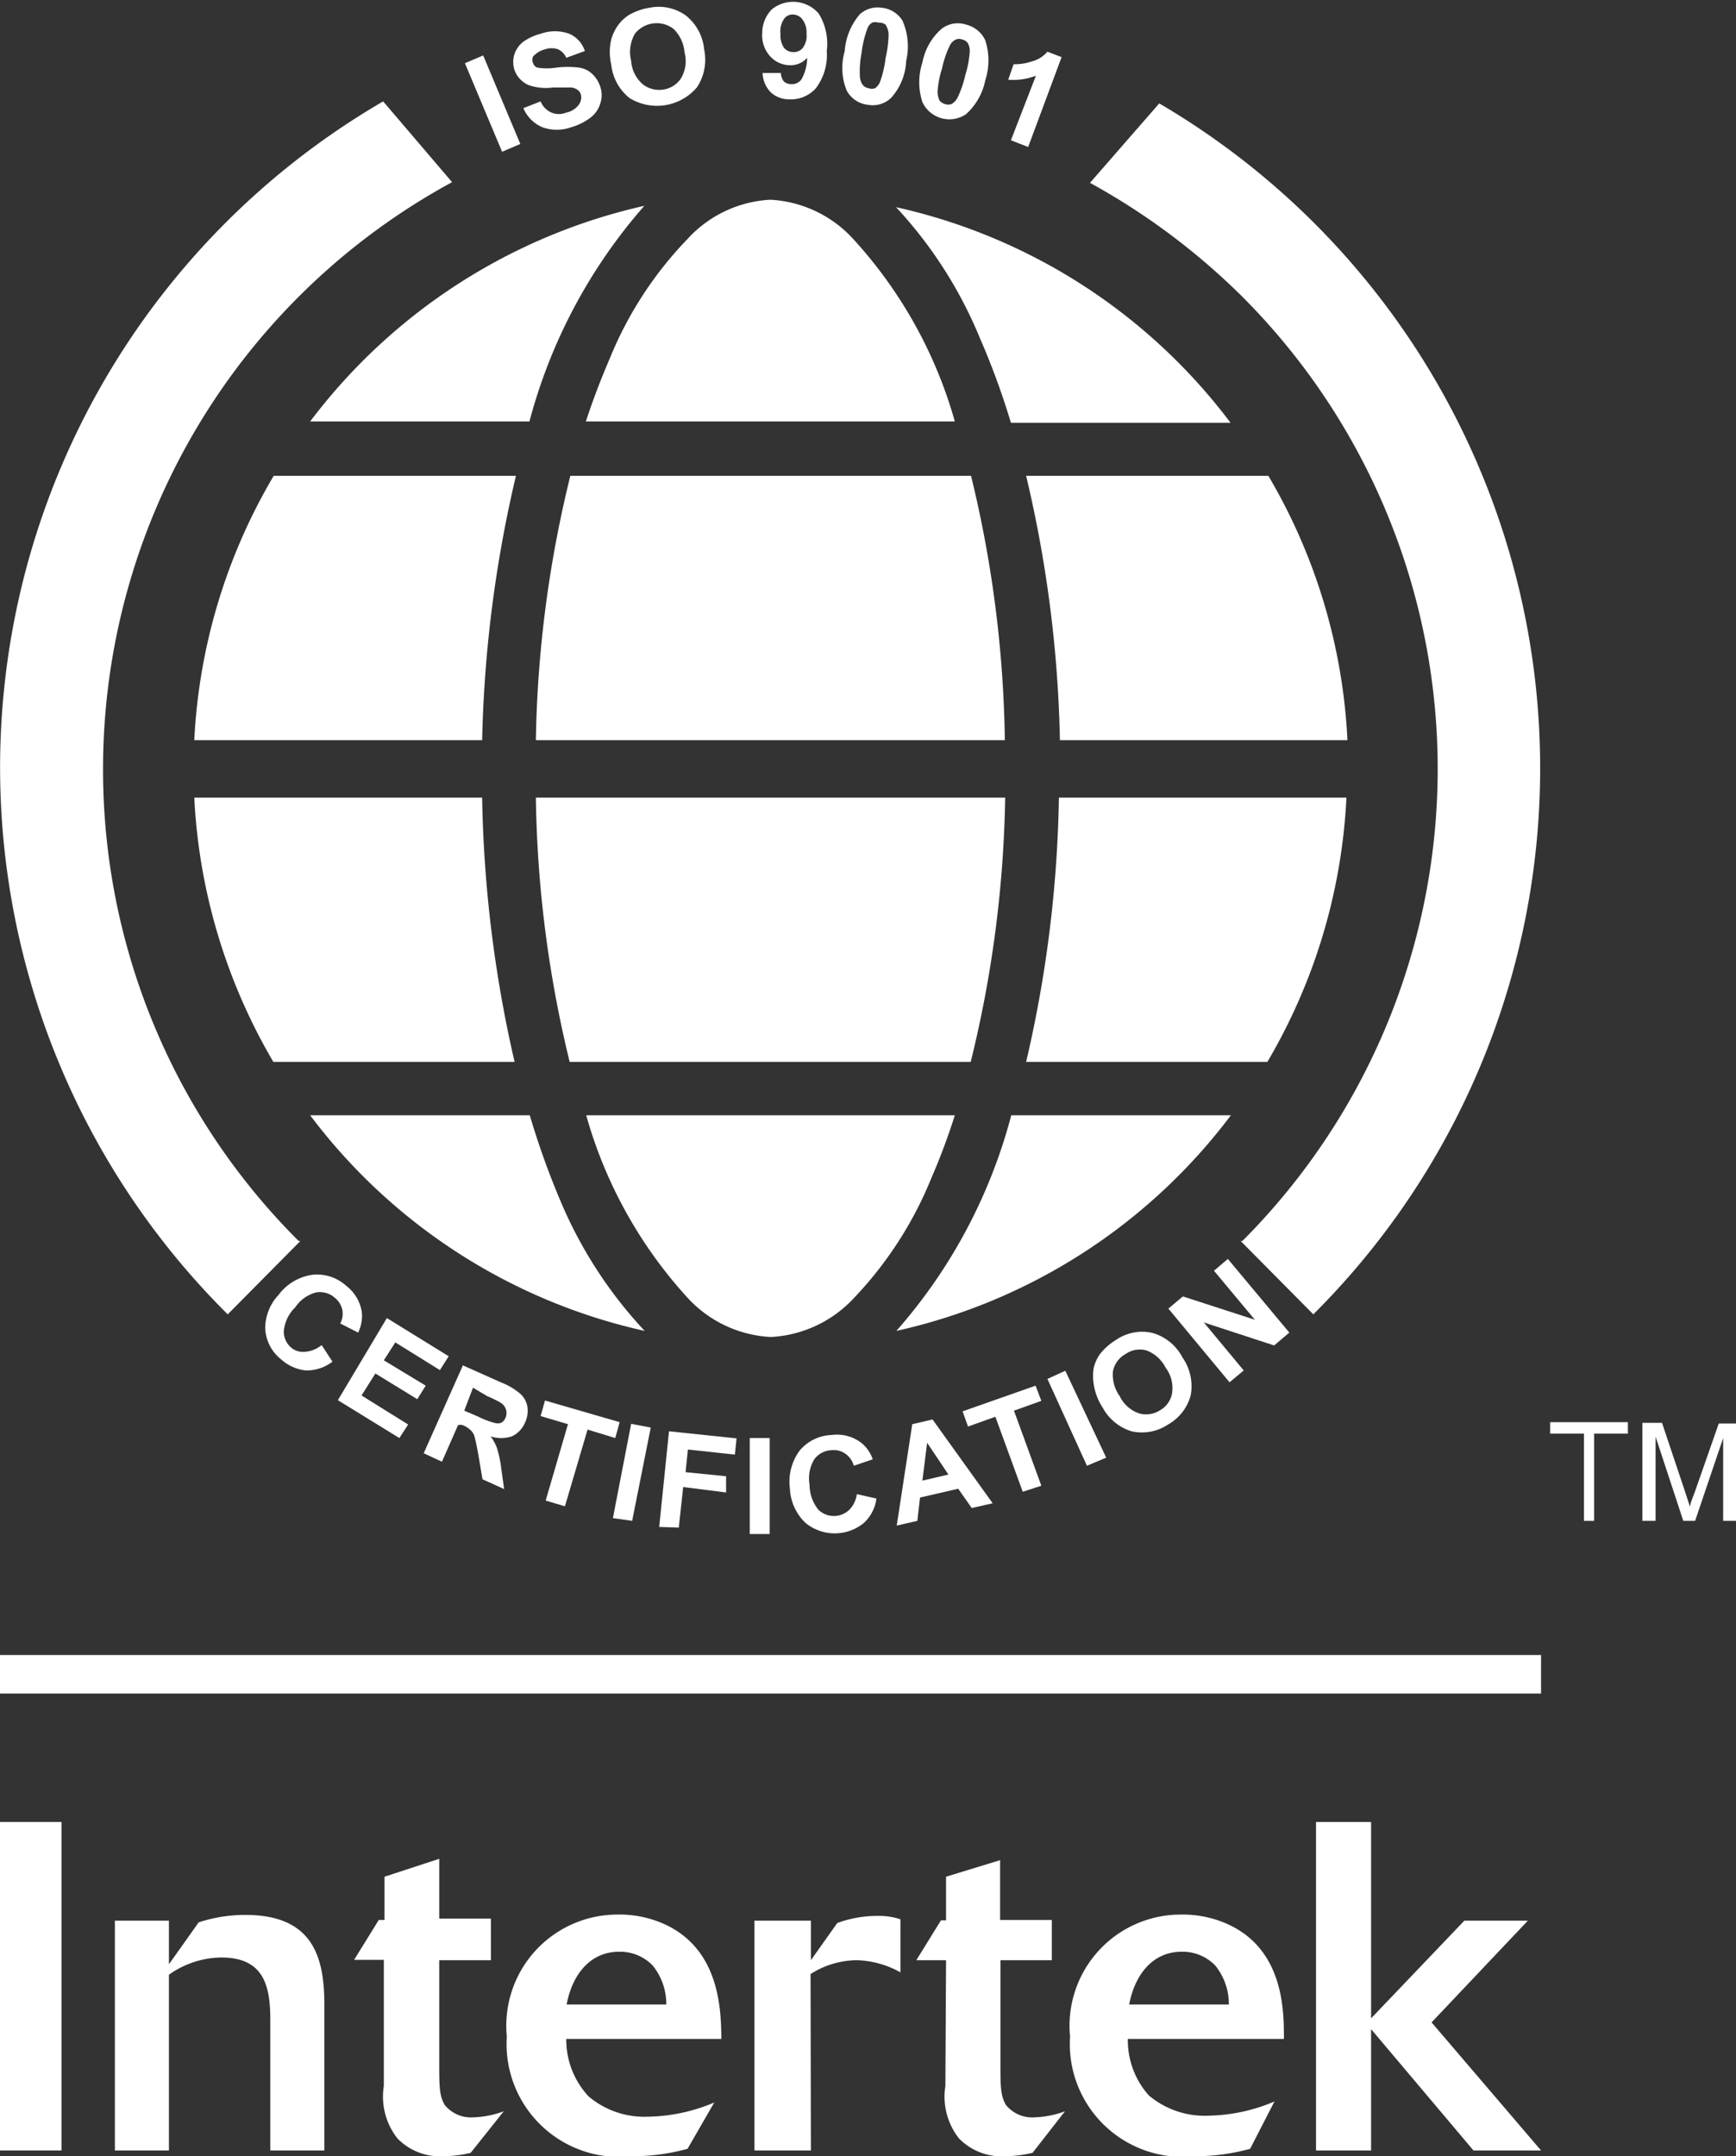 <svg xmlns="http://www.w3.org/2000/svg" viewBox="0 0 51.38 63.8"><rect x="0" y="0" width="51.38" height="63.8" fill="#333333" stroke="none"/><defs><style>.cls-1{fill:#fff;}</style></defs><title>ISO-22000</title><g id="Слой_2" data-name="Слой 2"><g id="Layer_1" data-name="Layer 1"><path class="cls-1" d="M3.05,22.75A19.76,19.76,0,0,1,13.38,5.39L11.34,3a22.8,22.8,0,0,0-4.6,35.89l2.15-2.17-.05,0A19.68,19.68,0,0,1,3.05,22.75Z"/><path class="cls-1" d="M34.31,3.06,32.26,5.41a20.19,20.19,0,0,1,4.51,3.37,19.77,19.77,0,0,1,0,27.94l-.05,0,2.15,2.17A22.8,22.8,0,0,0,34.31,3.06Z"/><path class="cls-1" d="M29.75,23.6H15.86a34.86,34.86,0,0,0,1,7.82H28.73A34.86,34.86,0,0,0,29.75,23.6Z"/><path class="cls-1" d="M28.26,33H17.35a13.35,13.35,0,0,0,3,5.4,3.59,3.59,0,0,0,2.46,1.16,3.6,3.6,0,0,0,2.47-1.16,11.27,11.27,0,0,0,2.28-3.53A19.23,19.23,0,0,0,28.26,33Z"/><path class="cls-1" d="M30.37,14.08a36.75,36.75,0,0,1,1,7.82h8.51a17,17,0,0,0-2.34-7.82Z"/><path class="cls-1" d="M30.37,31.42h7.14a17,17,0,0,0,2.34-7.82H31.34A36.75,36.75,0,0,1,30.37,31.42Z"/><path class="cls-1" d="M29,10a22.27,22.27,0,0,1,.92,2.51h6.5a17,17,0,0,0-9.9-6.38A12.84,12.84,0,0,1,29,10Z"/><path class="cls-1" d="M17.34,12.47H28.26a13.35,13.35,0,0,0-3-5.39A3.57,3.57,0,0,0,22.8,5.91a3.57,3.57,0,0,0-2.46,1.17,11.1,11.1,0,0,0-2.29,3.52C17.8,11.18,17.56,11.8,17.34,12.47Z"/><path class="cls-1" d="M15.86,21.9H29.74a34.89,34.89,0,0,0-1-7.82H16.88A34.86,34.86,0,0,0,15.86,21.9Z"/><path class="cls-1" d="M16.59,35.54A23.59,23.59,0,0,1,15.68,33H9.18a17,17,0,0,0,9.9,6.38A13,13,0,0,1,16.59,35.54Z"/><path class="cls-1" d="M29.93,33a15.69,15.69,0,0,1-3.4,6.38A17,17,0,0,0,36.43,33Z"/><path class="cls-1" d="M8.1,14.08A17,17,0,0,0,5.75,21.9h8.52a37.43,37.43,0,0,1,1-7.82Z"/><path class="cls-1" d="M14.27,23.6H5.75a17.1,17.1,0,0,0,2.34,7.82h7.14A37.43,37.43,0,0,1,14.27,23.6Z"/><path class="cls-1" d="M15.67,12.47a15.81,15.81,0,0,1,3.4-6.38,17.08,17.08,0,0,0-9.89,6.38Z"/><path class="cls-1" d="M9.52,39.8l.32.49a1.26,1.26,0,0,1-.78.26,1.28,1.28,0,0,1-.73-.32,1.24,1.24,0,0,1-.48-.91,1.44,1.44,0,0,1,.39-1,1.52,1.52,0,0,1,1-.6,1.28,1.28,0,0,1,1,.32,1.21,1.21,0,0,1,.47.79,1.13,1.13,0,0,1-.11.6l-.53-.27a.6.6,0,0,0,.06-.41.63.63,0,0,0-.22-.35.67.67,0,0,0-.55-.16,1.07,1.07,0,0,0-.62.44,1.12,1.12,0,0,0-.34.71.62.62,0,0,0,.25.51A.55.55,0,0,0,9,40,.89.89,0,0,0,9.52,39.8Z"/><path class="cls-1" d="M10,41.43,11.45,39l1.83,1.13-.26.41-1.32-.82-.34.53L12.6,41l-.25.4-1.24-.76-.41.65,1.38.86-.26.4Z"/><path class="cls-1" d="M12.54,43l1.16-2.6,1.12.5a2,2,0,0,1,.59.35.67.67,0,0,1,.2.38.81.81,0,0,1-.07.46.78.78,0,0,1-.39.41,1,1,0,0,1-.63,0,1.35,1.35,0,0,1,.19.35,3.36,3.36,0,0,1,.12.56l.09.65-.64-.29L14.15,43c-.05-.27-.09-.44-.11-.51a.41.41,0,0,0-.12-.18.68.68,0,0,0-.25-.15l-.11,0-.48,1.09Zm1.2-1.26.4.17a2.47,2.47,0,0,0,.49.19.33.33,0,0,0,.2,0,.3.3,0,0,0,.14-.17.35.35,0,0,0,0-.24.37.37,0,0,0-.16-.19,3.51,3.51,0,0,0-.39-.19L14,41.06Z"/><path class="cls-1" d="M16.15,44.4l.66-2.26L16,41.9l.13-.46,2.21.64-.13.47-.82-.25-.67,2.27Z"/><path class="cls-1" d="M18.14,44.92l.54-2.79.58.11L18.71,45Z"/><path class="cls-1" d="M19.51,45.18l.29-2.83,2,.21-.05.48-1.39-.15-.07.67,1.2.12,0,.48L20.22,44l-.13,1.2Z"/><path class="cls-1" d="M22.19,45.39l0-2.84h.59l0,2.84Z"/><path class="cls-1" d="M25.36,44.21l.58.13a1.19,1.19,0,0,1-.37.72,1.36,1.36,0,0,1-1.73,0,1.48,1.48,0,0,1-.46-1,1.56,1.56,0,0,1,.28-1.13,1.29,1.29,0,0,1,.95-.47,1.19,1.19,0,0,1,.88.23,1.07,1.07,0,0,1,.34.49l-.56.19A.64.64,0,0,0,25,43a.6.6,0,0,0-.4-.09.66.66,0,0,0-.5.27,1.09,1.09,0,0,0-.14.75,1.19,1.19,0,0,0,.26.74.66.66,0,0,0,.92,0A.82.82,0,0,0,25.36,44.21Z"/><path class="cls-1" d="M29.38,44.48l-.62.14-.4-.57-1.13.26-.08.69-.61.14.46-3,.6-.14Zm-1.31-.85-.63-.94-.14,1.12Z"/><path class="cls-1" d="M30.27,44.14l-.81-2.22-.81.29-.16-.45L30.65,41l.17.45-.81.29.81,2.22Z"/><path class="cls-1" d="M32.17,43.37,31,40.8l.53-.24,1.21,2.57Z"/><path class="cls-1" d="M32.63,41.64a1.69,1.69,0,0,1-.26-.69,1.47,1.47,0,0,1,0-.47,1.15,1.15,0,0,1,.19-.42,1.83,1.83,0,0,1,.48-.42,1.36,1.36,0,0,1,1.07-.2,1.45,1.45,0,0,1,.89.73,1.48,1.48,0,0,1,.24,1.12,1.41,1.41,0,0,1-.67.86,1.39,1.39,0,0,1-1.08.2A1.46,1.46,0,0,1,32.63,41.64Zm.51-.33a1,1,0,0,0,.57.51.76.76,0,0,0,.62-.09.72.72,0,0,0,.36-.51,1,1,0,0,0-.19-.75,1.06,1.06,0,0,0-.56-.51.73.73,0,0,0-.62.1.75.75,0,0,0-.38.51A1.08,1.08,0,0,0,33.14,41.31Z"/><path class="cls-1" d="M36.39,40.9l-1.81-2.18.43-.36,2.13.69L35.93,37.6l.41-.35,1.82,2.18-.45.38-2.08-.68,1.18,1.42Z"/><path class="cls-1" d="M14.86,4.49l-1.1-2.62.54-.23,1.1,2.62Z"/><path class="cls-1" d="M15.49,3.2,16,3a.61.61,0,0,0,.32.33.56.56,0,0,0,.44,0,.61.61,0,0,0,.37-.23.36.36,0,0,0,.06-.31.26.26,0,0,0-.11-.14.38.38,0,0,0-.24-.06l-.48,0a1.57,1.57,0,0,1-.71-.07.77.77,0,0,1-.43-.47.79.79,0,0,1,0-.43.79.79,0,0,1,.26-.38A1.58,1.58,0,0,1,16,1a1.24,1.24,0,0,1,.85,0,.83.83,0,0,1,.46.51l-.55.2a.49.49,0,0,0-.24-.25.59.59,0,0,0-.39,0,.7.7,0,0,0-.35.21.21.21,0,0,0,0,.2A.2.2,0,0,0,15.9,2a1.79,1.79,0,0,0,.57,0,2.73,2.73,0,0,1,.66,0,.7.7,0,0,1,.39.18.89.89,0,0,1,.25.4.75.75,0,0,1,0,.47.81.81,0,0,1-.28.42,1.69,1.69,0,0,1-.57.29,1.27,1.27,0,0,1-.88,0A1.07,1.07,0,0,1,15.49,3.2Z"/><path class="cls-1" d="M18.09,1.91a1.65,1.65,0,0,1,0-.74,1.35,1.35,0,0,1,.2-.42,1.2,1.2,0,0,1,.33-.31,1.77,1.77,0,0,1,.6-.21,1.37,1.37,0,0,1,1.08.23,1.45,1.45,0,0,1,.54,1,1.48,1.48,0,0,1-.21,1.12,1.55,1.55,0,0,1-2,.32A1.47,1.47,0,0,1,18.09,1.91Zm.59-.11a1,1,0,0,0,.34.69.78.78,0,0,0,.61.16.75.75,0,0,0,.53-.34,1,1,0,0,0,.1-.76,1.09,1.09,0,0,0-.32-.69A.82.82,0,0,0,18.79,1,1.08,1.08,0,0,0,18.68,1.8Z"/><path class="cls-1" d="M22.57,2.16l.54,0a.44.44,0,0,0,.09.25.33.33,0,0,0,.22.08.35.35,0,0,0,.3-.14,1.35,1.35,0,0,0,.17-.64.66.66,0,0,1-.53.22.8.8,0,0,1-.58-.28.92.92,0,0,1-.22-.68,1,1,0,0,1,.28-.69,1,1,0,0,1,1.39.12,1.7,1.7,0,0,1,.24,1.11,1.63,1.63,0,0,1-.33,1.11,1,1,0,0,1-.78.32.81.81,0,0,1-.54-.2A.86.86,0,0,1,22.57,2.16ZM23.87,1a.63.63,0,0,0-.11-.41.36.36,0,0,0-.28-.16.31.31,0,0,0-.26.11A.64.64,0,0,0,23.1,1a.67.67,0,0,0,.1.41.35.35,0,0,0,.27.13.34.34,0,0,0,.28-.11A.59.59,0,0,0,23.87,1Z"/><path class="cls-1" d="M26.1.23a.81.81,0,0,1,.61.38,1.88,1.88,0,0,1,.11,1.19,1.74,1.74,0,0,1-.45,1.1.79.79,0,0,1-.69.2.81.81,0,0,1-.62-.42A1.76,1.76,0,0,1,25,1.52a1.88,1.88,0,0,1,.45-1.1A.79.79,0,0,1,26.1.23ZM26,.67a.31.31,0,0,0-.19,0,.36.36,0,0,0-.15.21,2.93,2.93,0,0,0-.16.69,2.75,2.75,0,0,0-.05.69.46.46,0,0,0,.09.26.28.28,0,0,0,.17.09.26.26,0,0,0,.19,0,.42.42,0,0,0,.15-.2,3.07,3.07,0,0,0,.16-.69A3.35,3.35,0,0,0,26.3,1a.6.6,0,0,0-.09-.27A.32.32,0,0,0,26,.67Z"/><path class="cls-1" d="M28.6.73a.85.85,0,0,1,.56.46,1.92,1.92,0,0,1,0,1.19,1.83,1.83,0,0,1-.57,1,.88.88,0,0,1-1.29-.36,1.88,1.88,0,0,1,0-1.17,1.76,1.76,0,0,1,.57-1A.79.79,0,0,1,28.6.73Zm-.12.44a.25.25,0,0,0-.19,0,.38.38,0,0,0-.18.18,3,3,0,0,0-.23.68,2.84,2.84,0,0,0-.13.67.61.61,0,0,0,.06.28.34.34,0,0,0,.16.1.31.31,0,0,0,.19,0,.47.47,0,0,0,.18-.19,3.09,3.09,0,0,0,.23-.67,2.89,2.89,0,0,0,.13-.68.45.45,0,0,0-.06-.27A.26.26,0,0,0,28.48,1.17Z"/><path class="cls-1" d="M30.43,4.35l-.51-.2.74-1.91a1.88,1.88,0,0,1-.82.12L30,1.9a1.55,1.55,0,0,0,.53-.08A.9.9,0,0,0,31,1.53l.42.16Z"/><rect class="cls-1" y="53.91" width="1.82" height="9.72"/><path class="cls-1" d="M3.4,56.83H5v1.29l.88-1.24a4.44,4.44,0,0,1,1.38-.22c2,0,2.34,1.24,2.34,2.66v4.31H8V59.76c0-1-.19-1.84-1.45-1.84A2.72,2.72,0,0,0,5,58.43v5.2H3.4Z"/><path class="cls-1" d="M13.93,63.7a3.52,3.52,0,0,1-.81.1,1.75,1.75,0,0,1-1.36-.53,2,2,0,0,1-.4-1.55l0-3.73h-.88l.73-1.18h.17V55.53L13,55v1.77h1.53V58H13l0,3c0,.74,0,1,.16,1.28a1,1,0,0,0,.84.37,2.83,2.83,0,0,0,.91-.18Z"/><path class="cls-1" d="M20.35,63.58a6.11,6.11,0,0,1-1.64.22A3.34,3.34,0,0,1,15,60.26a3.29,3.29,0,0,1,3.28-3.61,3.23,3.23,0,0,1,1.4.29c1.64.76,1.66,2.56,1.67,3.39H16.76a2.46,2.46,0,0,0,.66,1.7,2.56,2.56,0,0,0,1.77.6,5.19,5.19,0,0,0,1.95-.42Zm-.63-4.27a1.81,1.81,0,0,0-.4-1.15,1.34,1.34,0,0,0-1-.41c-.84,0-1.38.66-1.55,1.56Z"/><path class="cls-1" d="M24,63.63H22.33v-6.8H24V58l.78-1.1A3.41,3.41,0,0,1,26,56.69a1.93,1.93,0,0,1,.65.1v1.57A2.79,2.79,0,0,0,25.36,58a2.58,2.58,0,0,0-1.37.41Z"/><path class="cls-1" d="M30.56,63.7a3.7,3.7,0,0,1-.82.1,1.75,1.75,0,0,1-1.36-.53,2,2,0,0,1-.4-1.55L28,58h-.88l.73-1.18H28V55.53l1.6-.49v1.77h1.53V58H29.61l0,3c0,.74,0,1,.16,1.28a1,1,0,0,0,.84.37,2.83,2.83,0,0,0,.91-.18Z"/><path class="cls-1" d="M37,63.58a6.06,6.06,0,0,1-1.64.22,3.34,3.34,0,0,1-3.69-3.54,3.29,3.29,0,0,1,3.28-3.61,3.23,3.23,0,0,1,1.4.29C38,57.7,38,59.5,38,60.33H33.38A2.46,2.46,0,0,0,34,62a2.57,2.57,0,0,0,1.78.6,5.18,5.18,0,0,0,1.94-.42Zm-.63-4.27a1.81,1.81,0,0,0-.4-1.15,1.34,1.34,0,0,0-1-.41c-.84,0-1.38.66-1.55,1.56Z"/><polygon class="cls-1" points="45.61 63.63 43.61 63.63 40.58 60.04 40.58 63.63 38.95 63.63 38.95 53.91 40.58 53.91 40.58 59.72 43.34 56.83 45.22 56.83 42.37 59.84 45.61 63.63"/><rect class="cls-1" y="48.97" width="45.61" height="1.14"/><path class="cls-1" d="M46.88,45V42.42h-1v-.34h2.3v.34h-1V45Z"/><path class="cls-1" d="M48.61,45v-2.9h.58l.69,2.06.14.43c0-.11.08-.27.15-.47l.7-2h.51V45H51V42.55L50.17,45h-.35L49,42.51V45Z"/></g></g></svg>